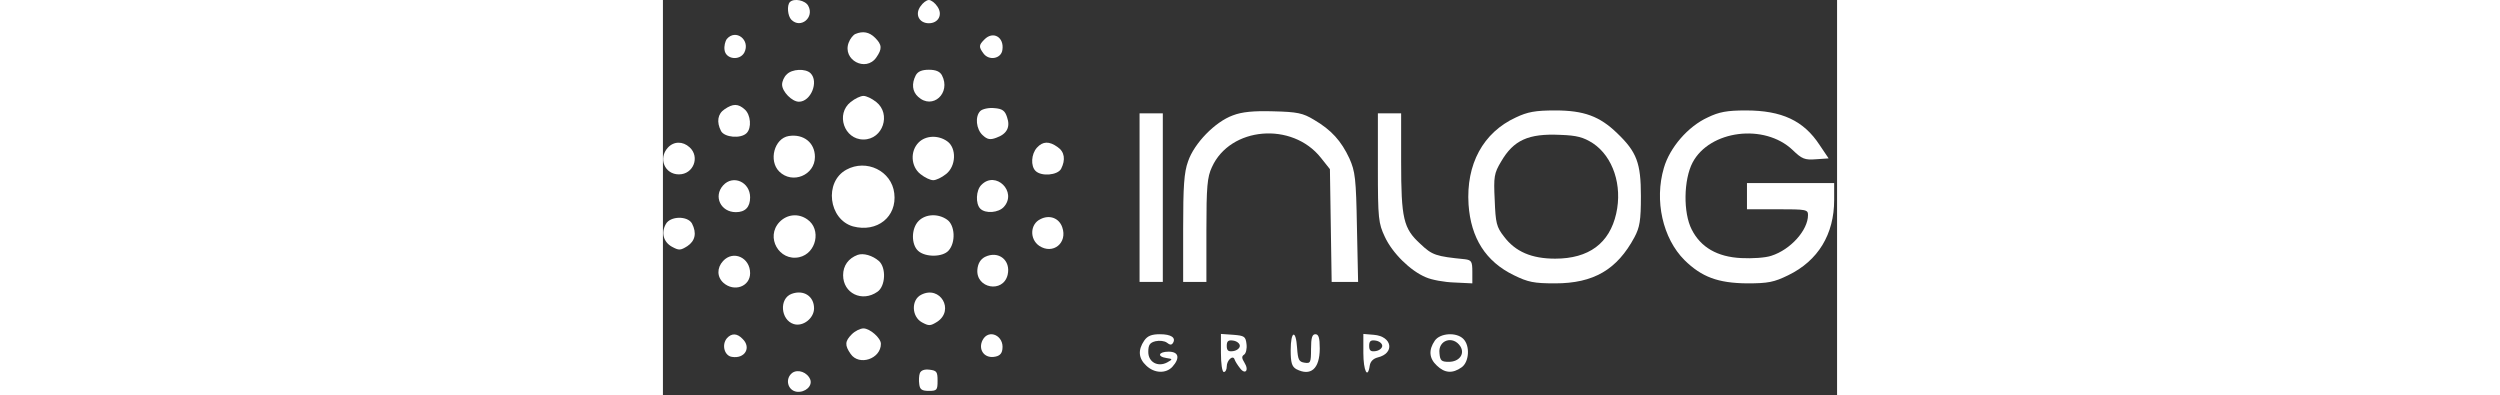 <?xml version="1.0" standalone="no"?>
<!DOCTYPE svg PUBLIC "-//W3C//DTD SVG 20010904//EN"
 "http://www.w3.org/TR/2001/REC-SVG-20010904/DTD/svg10.dtd">
<svg version="1.0" xmlns="http://www.w3.org/2000/svg"
 width="253" height="40" viewBox="0 0 404 136"
 preserveAspectRatio="xMidYMid meet">

<rect x="0" y="0" width="404" height="136" fill="#333333" stroke="none"/>

<g transform="translate(0,136) scale(0.1,-0.1)"
fill="white" stroke="none">
<path d="M437 1353 c-11 -11 -8 -48 5 -61 32 -32 80 8 58 48 -10 19 -49 27
-63 13z"/>
<path d="M886 1338 c-20 -28 -4 -58 29 -58 33 0 49 30 29 58 -8 12 -21 22 -29
22 -8 0 -21 -10 -29 -22z"/>
<path d="M662 1243 c-7 -3 -18 -16 -23 -30 -22 -59 59 -102 95 -51 21 30 20
44 -4 68 -20 20 -42 24 -68 13z"/>
<path d="M220 1226 c-6 -8 -10 -25 -8 -38 4 -32 52 -38 68 -9 22 43 -29 83
-60 47z"/>
<path d="M1106 1224 c-19 -19 -20 -25 -3 -48 19 -26 61 -18 65 12 7 44 -32 67
-62 36z"/>
<path d="M426 1104 c-9 -8 -16 -24 -16 -35 0 -24 34 -59 58 -59 41 0 69 69 40
98 -17 17 -64 15 -82 -4z"/>
<path d="M870 1101 c-15 -29 -12 -56 8 -74 50 -46 114 13 82 74 -7 13 -21 19
-45 19 -24 0 -38 -6 -45 -19z"/>
<path d="M646 1009 c-52 -41 -23 -129 44 -129 67 0 96 88 44 129 -15 12 -34
21 -44 21 -10 0 -29 -9 -44 -21z"/>
<path d="M212 984 c-24 -16 -28 -44 -12 -75 12 -22 68 -27 88 -7 18 18 14 63
-6 81 -23 21 -41 21 -70 1z"/>
<path d="M1092 978 c-19 -19 -14 -63 8 -83 16 -15 26 -17 47 -9 37 13 49 37
37 71 -7 22 -16 29 -44 31 -19 2 -41 -3 -48 -10z"/>
<path d="M1961 963 c-61 -22 -133 -96 -154 -158 -14 -38 -17 -87 -17 -232 l0
-183 40 0 40 0 0 178 c0 150 3 183 19 217 63 139 276 157 375 32 l31 -39 3
-194 3 -194 46 0 45 0 -4 188 c-3 169 -6 192 -26 237 -28 60 -62 98 -122 133
-38 23 -57 27 -140 29 -68 2 -108 -2 -139 -14z"/>
<path d="M2935 956 c-113 -52 -172 -161 -163 -300 8 -115 59 -196 156 -243 49
-24 69 -28 142 -28 132 0 213 47 273 159 18 34 22 57 22 141 0 114 -14 152
-82 217 -60 58 -114 78 -213 78 -68 0 -95 -5 -135 -24z m265 -89 c69 -46 102
-145 80 -242 -23 -102 -94 -155 -210 -155 -81 0 -137 24 -176 76 -26 33 -29
47 -32 126 -4 80 -2 92 22 132 43 74 94 97 203 92 58 -2 80 -8 113 -29z"/>
<path d="M3595 956 c-68 -31 -131 -104 -151 -174 -33 -112 -4 -242 71 -317 59
-58 115 -79 215 -80 73 0 93 4 142 28 103 50 158 141 158 259 l0 58 -150 0
-150 0 0 -45 0 -45 105 0 c99 0 105 -1 105 -20 0 -52 -60 -119 -126 -140 -20
-7 -66 -10 -104 -8 -82 4 -139 37 -170 98 -30 58 -28 172 3 231 59 111 247
135 344 43 32 -31 42 -35 80 -32 l44 3 -31 46 c-55 84 -130 119 -254 119 -64
0 -92 -5 -131 -24z"/>
<path d="M1640 680 l0 -290 40 0 40 0 0 290 0 290 -40 0 -40 0 0 -290z"/>
<path d="M2460 783 c0 -176 2 -191 24 -238 26 -56 88 -117 141 -139 20 -9 64
-17 98 -18 l62 -3 0 40 c0 35 -3 40 -25 43 -101 10 -113 14 -154 53 -58 53
-66 86 -66 283 l0 166 -40 0 -40 0 0 -187z"/>
<path d="M433 892 c-50 -8 -70 -85 -33 -122 45 -45 123 -13 123 50 0 49 -39
80 -90 72z"/>
<path d="M880 870 c-30 -30 -27 -83 6 -109 15 -12 34 -21 44 -21 10 0 29 9 44
21 35 27 37 90 4 113 -31 22 -74 20 -98 -4z"/>
<path d="M17 852 c-34 -37 -11 -92 38 -92 50 0 73 60 37 93 -24 22 -55 21 -75
-1z"/>
<path d="M1287 852 c-20 -22 -22 -63 -5 -80 20 -20 76 -15 88 7 16 31 12 59
-12 75 -29 21 -51 20 -71 -2z"/>
<path d="M631 776 c-77 -42 -61 -171 23 -195 83 -22 152 33 142 114 -9 77 -96
119 -165 81z"/>
<path d="M207 722 c-34 -38 -8 -92 44 -92 32 0 49 17 49 51 0 53 -59 79 -93
41z"/>
<path d="M1096 724 c-19 -18 -21 -65 -4 -82 18 -18 63 -14 81 6 47 52 -28 126
-77 76z"/>
<path d="M401 596 c-49 -52 -1 -136 68 -121 59 13 77 96 28 130 -31 22 -70 18
-96 -9z"/>
<path d="M880 600 c-26 -26 -26 -81 -2 -103 25 -23 85 -22 105 1 25 28 22 87
-5 106 -31 22 -74 20 -98 -4z"/>
<path d="M1299 606 c-36 -17 -38 -69 -4 -92 47 -31 98 10 79 64 -11 32 -44 44
-75 28z"/>
<path d="M10 589 c-17 -30 -8 -62 21 -78 24 -13 29 -13 53 2 27 18 33 45 16
78 -15 27 -75 26 -90 -2z"/>
<path d="M670 483 c-32 -12 -50 -37 -50 -70 0 -62 65 -94 118 -57 28 19 31 83
5 106 -22 19 -53 28 -73 21z"/>
<path d="M1108 476 c-15 -8 -24 -22 -26 -43 -6 -65 88 -83 104 -19 12 50 -31
85 -78 62z"/>
<path d="M207 462 c-22 -24 -21 -55 1 -75 37 -33 92 -13 92 33 0 54 -58 80
-93 42z"/>
<path d="M443 349 c-44 -16 -38 -90 7 -104 32 -10 70 20 70 54 0 42 -36 65
-77 50z"/>
<path d="M889 346 c-35 -17 -34 -75 2 -95 24 -13 29 -13 53 2 60 40 10 126
-55 93z"/>
<path d="M650 210 c-24 -24 -25 -38 -4 -68 29 -42 104 -17 104 35 0 20 -38 53
-60 53 -11 0 -29 -9 -40 -20z"/>
<path d="M220 196 c-19 -23 -8 -61 18 -64 44 -7 67 32 36 62 -19 20 -38 20
-54 2z"/>
<path d="M1100 190 c-16 -31 4 -62 38 -58 19 2 28 10 30 26 7 47 -47 72 -68
32z"/>
<path d="M1656 188 c-22 -32 -20 -61 7 -86 28 -27 68 -28 90 -4 27 30 22 52
-13 52 -35 0 -41 -17 -7 -22 21 -3 22 -4 2 -15 -32 -17 -65 1 -65 36 0 24 5
32 25 37 14 3 31 1 39 -5 10 -8 16 -9 21 -1 11 18 -6 30 -45 30 -29 0 -43 -6
-54 -22z"/>
<path d="M1920 146 c0 -37 4 -66 10 -66 6 0 10 9 10 19 0 22 22 41 27 24 2 -6
10 -19 18 -29 18 -25 33 -9 16 18 -10 16 -10 22 -1 28 6 4 10 20 8 36 -3 26
-7 29 -45 32 l-43 3 0 -65z m65 24 c0 -8 -10 -16 -22 -18 -18 -3 -23 2 -23 18
0 16 5 21 23 18 12 -2 22 -10 22 -18z"/>
<path d="M2160 155 c0 -43 4 -56 19 -65 50 -26 81 1 81 71 0 37 -4 49 -15 49
-11 0 -15 -12 -15 -51 0 -47 -2 -50 -22 -47 -20 3 -23 10 -26 51 -4 65 -22 59
-22 -8z"/>
<path d="M2410 146 c0 -62 15 -92 22 -44 2 14 12 24 27 28 60 14 51 73 -13 78
l-36 3 0 -65z m65 24 c0 -8 -10 -16 -22 -18 -18 -3 -23 2 -23 18 0 16 5 21 23
18 12 -2 22 -10 22 -18z"/>
<path d="M2656 188 c-22 -32 -20 -61 7 -86 27 -26 54 -28 85 -6 26 18 30 74 6
98 -24 24 -80 20 -98 -6z m88 -20 c16 -26 -4 -53 -40 -53 -25 0 -30 4 -32 29
-6 46 47 63 72 24z"/>
<path d="M445 77 c-26 -20 -16 -61 16 -65 29 -3 54 20 46 42 -10 25 -42 37
-62 23z"/>
<path d="M884 76 c-3 -8 -4 -25 -2 -38 2 -18 9 -23 33 -23 28 0 30 3 30 35 0
31 -3 35 -28 38 -17 2 -29 -2 -33 -12z"/>
</g>
</svg>
